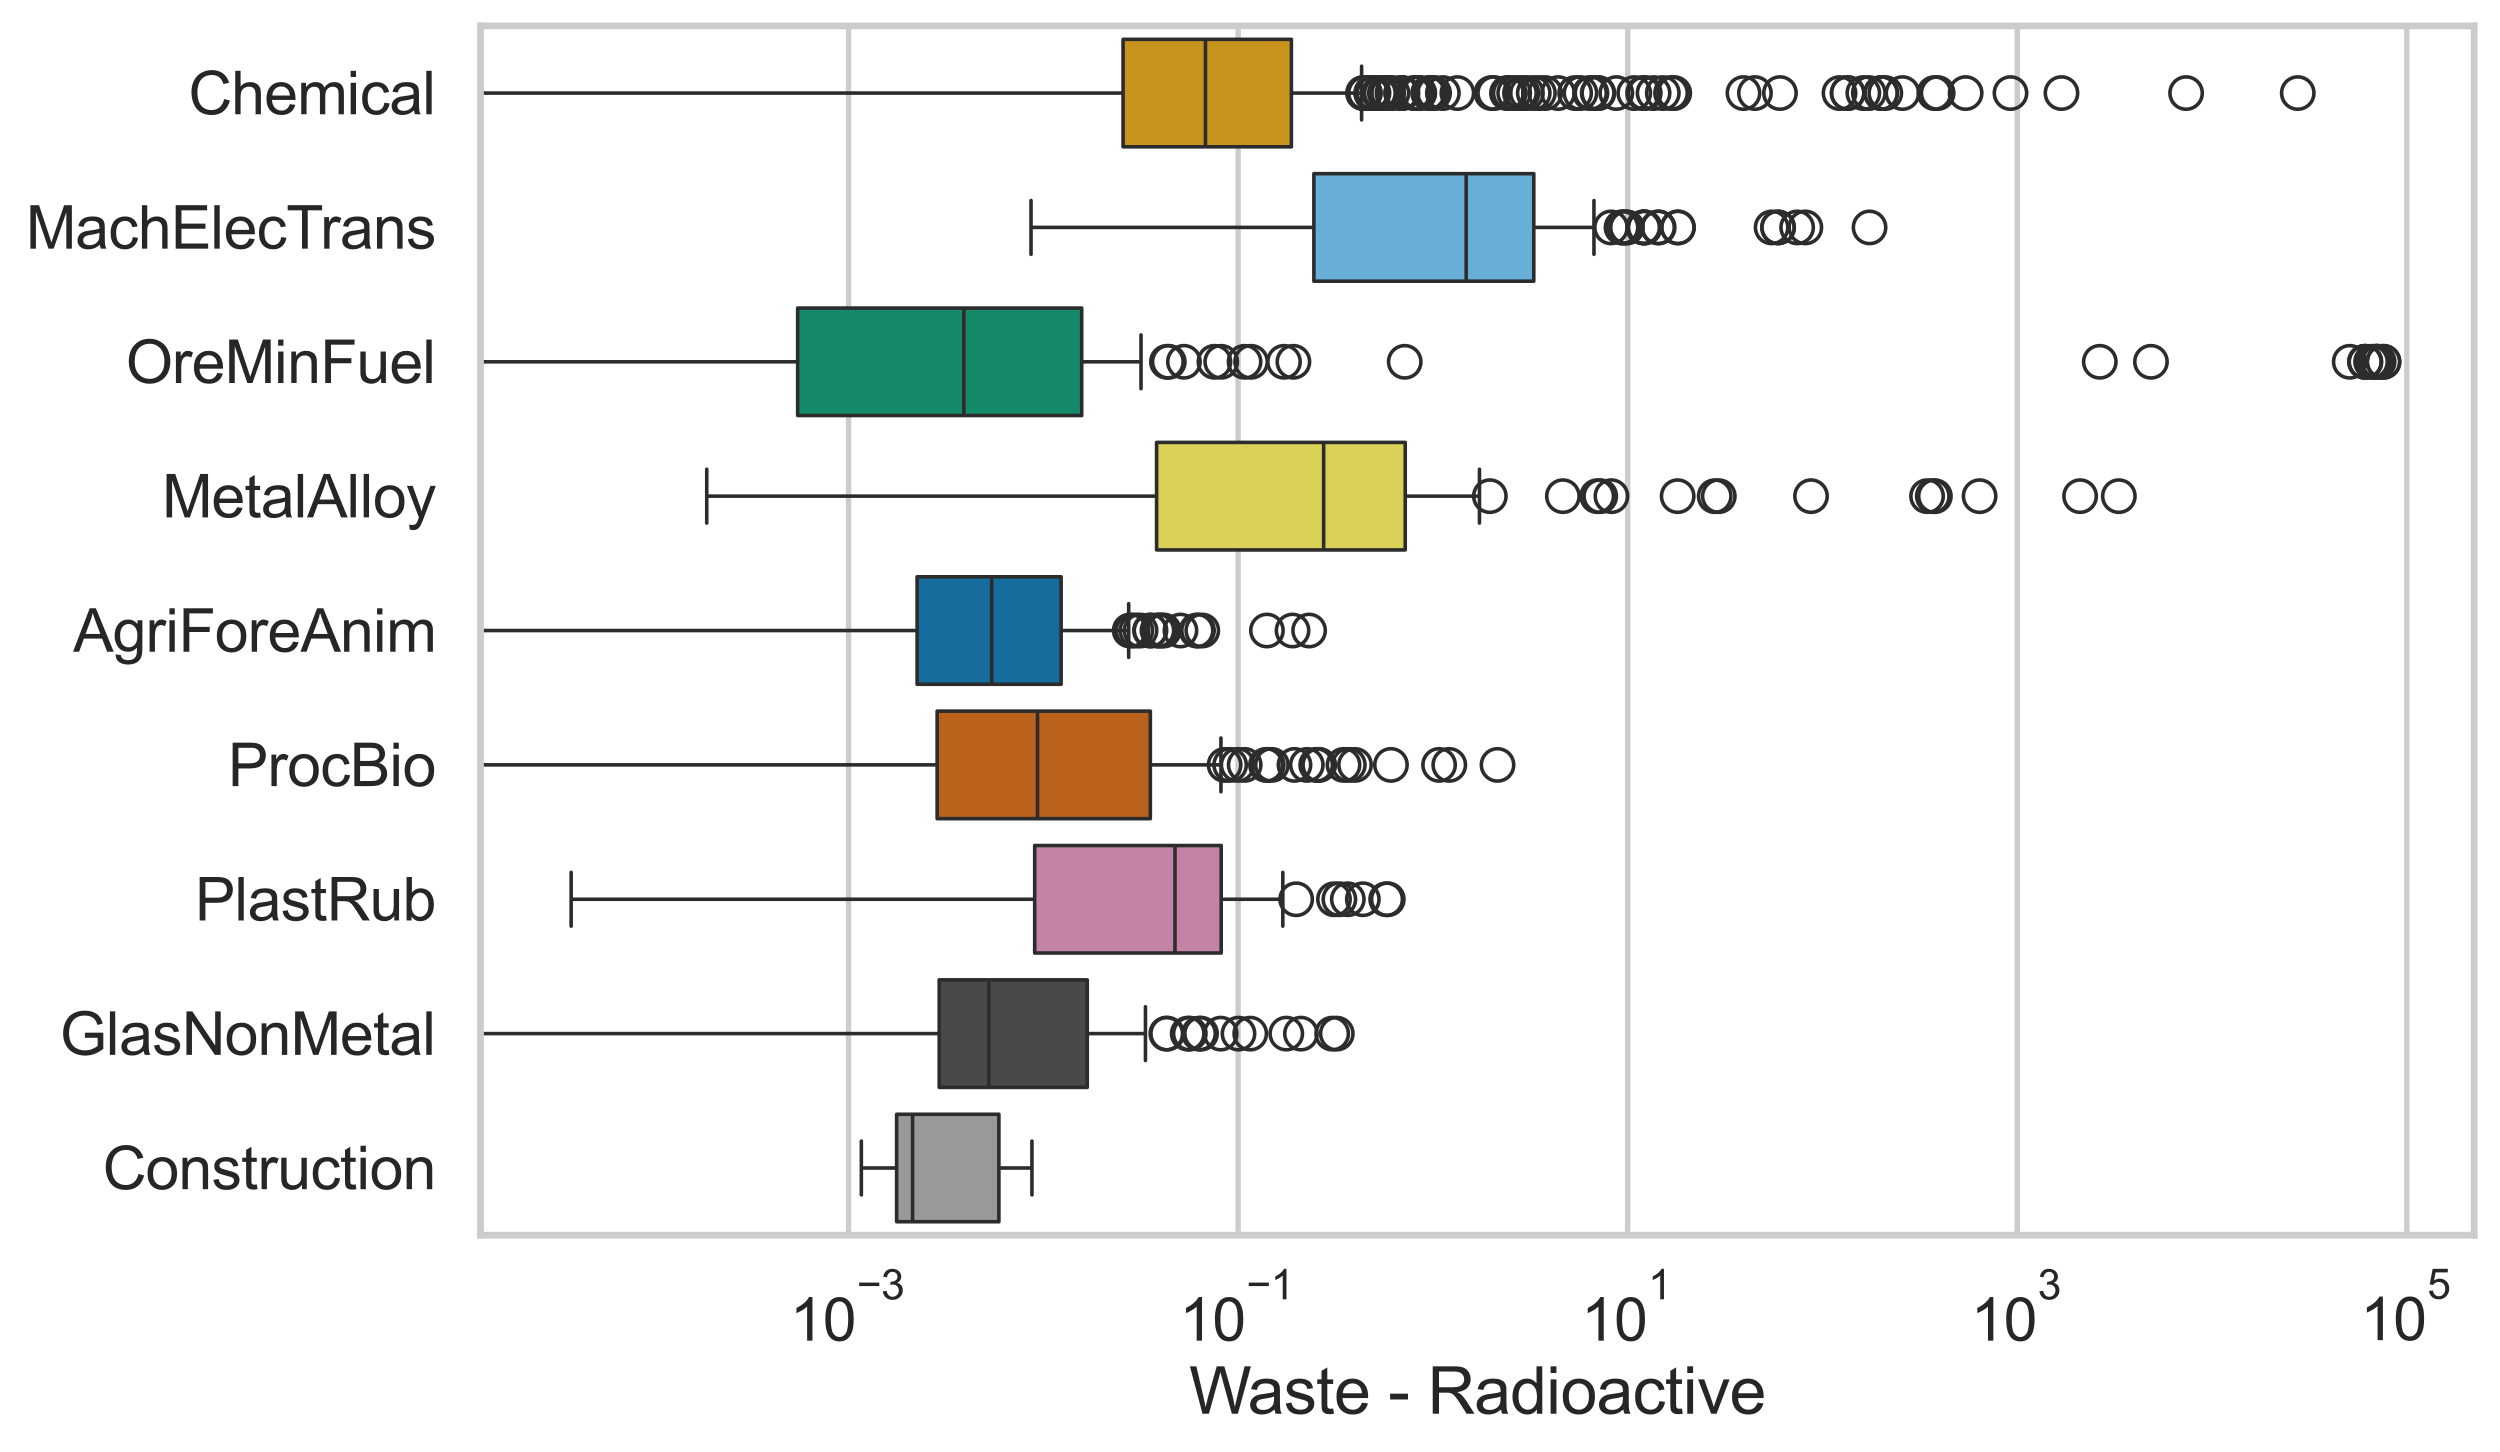 <?xml version="1.0" encoding="utf-8" standalone="no"?>
<!DOCTYPE svg PUBLIC "-//W3C//DTD SVG 1.1//EN"
  "http://www.w3.org/Graphics/SVG/1.1/DTD/svg11.dtd">
<svg xmlns:xlink="http://www.w3.org/1999/xlink" width="695.577pt" height="404.121pt" viewBox="0 0 695.577 404.121" xmlns="http://www.w3.org/2000/svg" version="1.1">
 <defs>
  <style type="text/css">*{stroke-linejoin: round; stroke-linecap: butt}</style>
 </defs>
 <g id="figure_1">
  <g id="patch_1">
   <path d="M 0 404.121 
L 695.577 404.121 
L 695.577 0 
L 0 0 
z
" style="fill: #ffffff"/>
  </g>
  <g id="axes_1">
   <g id="patch_2">
    <path d="M 133.697 343.665 
L 688.377 343.665 
L 688.377 7.2 
L 133.697 7.2 
z
" style="fill: #ffffff"/>
   </g>
   <g id="matplotlib.axis_1">
    <g id="xtick_1">
     <g id="line2d_1">
      <path d="M 236.09 343.665 
L 236.09 7.2 
" clip-path="url(#p63c422c5a8)" style="fill: none; stroke: #cccccc; stroke-width: 1.5; stroke-linecap: round"/>
     </g>
     <g id="text_1">
      <!-- $\mathdefault{10^{-3}}$ -->
      <g style="fill: #262626" transform="translate(219.755 373.18) scale(0.165 -0.165)">
       <defs>
        <path id="ArialMT-31" d="M 2384 0 
L 1822 0 
L 1822 3584 
Q 1619 3391 1289 3197 
Q 959 3003 697 2906 
L 697 3450 
Q 1169 3672 1522 3987 
Q 1875 4303 2022 4600 
L 2384 4600 
L 2384 0 
z
" transform="scale(0.016)"/>
        <path id="ArialMT-30" d="M 266 2259 
Q 266 3072 433 3567 
Q 600 4063 929 4331 
Q 1259 4600 1759 4600 
Q 2128 4600 2406 4451 
Q 2684 4303 2865 4023 
Q 3047 3744 3150 3342 
Q 3253 2941 3253 2259 
Q 3253 1453 3087 958 
Q 2922 463 2592 192 
Q 2263 -78 1759 -78 
Q 1097 -78 719 397 
Q 266 969 266 2259 
z
M 844 2259 
Q 844 1131 1108 757 
Q 1372 384 1759 384 
Q 2147 384 2411 759 
Q 2675 1134 2675 2259 
Q 2675 3391 2411 3762 
Q 2147 4134 1753 4134 
Q 1366 4134 1134 3806 
Q 844 3388 844 2259 
z
" transform="scale(0.016)"/>
        <path id="ArialMT-2212" d="M 3381 1997 
L 356 1997 
L 356 2522 
L 3381 2522 
L 3381 1997 
z
" transform="scale(0.016)"/>
        <path id="ArialMT-33" d="M 269 1209 
L 831 1284 
Q 928 806 1161 595 
Q 1394 384 1728 384 
Q 2125 384 2398 659 
Q 2672 934 2672 1341 
Q 2672 1728 2419 1979 
Q 2166 2231 1775 2231 
Q 1616 2231 1378 2169 
L 1441 2663 
Q 1497 2656 1531 2656 
Q 1891 2656 2178 2843 
Q 2466 3031 2466 3422 
Q 2466 3731 2256 3934 
Q 2047 4138 1716 4138 
Q 1388 4138 1169 3931 
Q 950 3725 888 3313 
L 325 3413 
Q 428 3978 793 4289 
Q 1159 4600 1703 4600 
Q 2078 4600 2393 4439 
Q 2709 4278 2876 4000 
Q 3044 3722 3044 3409 
Q 3044 3113 2884 2869 
Q 2725 2625 2413 2481 
Q 2819 2388 3044 2092 
Q 3269 1797 3269 1353 
Q 3269 753 2831 336 
Q 2394 -81 1725 -81 
Q 1122 -81 723 278 
Q 325 638 269 1209 
z
" transform="scale(0.016)"/>
       </defs>
       <use xlink:href="#ArialMT-31" transform="translate(0 0.994)"/>
       <use xlink:href="#ArialMT-30" transform="translate(55.615 0.994)"/>
       <use xlink:href="#ArialMT-2212" transform="translate(112.973 70.688) scale(0.7)"/>
       <use xlink:href="#ArialMT-33" transform="translate(153.852 70.688) scale(0.7)"/>
      </g>
     </g>
    </g>
    <g id="xtick_2">
     <g id="line2d_2">
      <path d="M 344.481 343.665 
L 344.481 7.2 
" clip-path="url(#p63c422c5a8)" style="fill: none; stroke: #cccccc; stroke-width: 1.5; stroke-linecap: round"/>
     </g>
     <g id="text_2">
      <!-- $\mathdefault{10^{-1}}$ -->
      <g style="fill: #262626" transform="translate(328.146 373.18) scale(0.165 -0.165)">
       <use xlink:href="#ArialMT-31" transform="translate(0 0.994)"/>
       <use xlink:href="#ArialMT-30" transform="translate(55.615 0.994)"/>
       <use xlink:href="#ArialMT-2212" transform="translate(112.973 70.688) scale(0.7)"/>
       <use xlink:href="#ArialMT-31" transform="translate(153.852 70.688) scale(0.7)"/>
      </g>
     </g>
    </g>
    <g id="xtick_3">
     <g id="line2d_3">
      <path d="M 452.872 343.665 
L 452.872 7.2 
" clip-path="url(#p63c422c5a8)" style="fill: none; stroke: #cccccc; stroke-width: 1.5; stroke-linecap: round"/>
     </g>
     <g id="text_3">
      <!-- $\mathdefault{10^{1}}$ -->
      <g style="fill: #262626" transform="translate(439.919 373.18) scale(0.165 -0.165)">
       <use xlink:href="#ArialMT-31" transform="translate(0 0.994)"/>
       <use xlink:href="#ArialMT-30" transform="translate(55.615 0.994)"/>
       <use xlink:href="#ArialMT-31" transform="translate(112.973 70.688) scale(0.7)"/>
      </g>
     </g>
    </g>
    <g id="xtick_4">
     <g id="line2d_4">
      <path d="M 561.263 343.665 
L 561.263 7.2 
" clip-path="url(#p63c422c5a8)" style="fill: none; stroke: #cccccc; stroke-width: 1.5; stroke-linecap: round"/>
     </g>
     <g id="text_4">
      <!-- $\mathdefault{10^{3}}$ -->
      <g style="fill: #262626" transform="translate(548.31 373.18) scale(0.165 -0.165)">
       <use xlink:href="#ArialMT-31" transform="translate(0 0.994)"/>
       <use xlink:href="#ArialMT-30" transform="translate(55.615 0.994)"/>
       <use xlink:href="#ArialMT-33" transform="translate(112.973 70.688) scale(0.7)"/>
      </g>
     </g>
    </g>
    <g id="xtick_5">
     <g id="line2d_5">
      <path d="M 669.653 343.665 
L 669.653 7.2 
" clip-path="url(#p63c422c5a8)" style="fill: none; stroke: #cccccc; stroke-width: 1.5; stroke-linecap: round"/>
     </g>
     <g id="text_5">
      <!-- $\mathdefault{10^{5}}$ -->
      <g style="fill: #262626" transform="translate(656.701 373.015) scale(0.165 -0.165)">
       <defs>
        <path id="ArialMT-35" d="M 266 1200 
L 856 1250 
Q 922 819 1161 601 
Q 1400 384 1738 384 
Q 2144 384 2425 690 
Q 2706 997 2706 1503 
Q 2706 1984 2436 2262 
Q 2166 2541 1728 2541 
Q 1456 2541 1237 2417 
Q 1019 2294 894 2097 
L 366 2166 
L 809 4519 
L 3088 4519 
L 3088 3981 
L 1259 3981 
L 1013 2750 
Q 1425 3038 1878 3038 
Q 2478 3038 2890 2622 
Q 3303 2206 3303 1553 
Q 3303 931 2941 478 
Q 2500 -78 1738 -78 
Q 1113 -78 717 272 
Q 322 622 266 1200 
z
" transform="scale(0.016)"/>
       </defs>
       <use xlink:href="#ArialMT-31" transform="translate(0 0.88)"/>
       <use xlink:href="#ArialMT-30" transform="translate(55.615 0.88)"/>
       <use xlink:href="#ArialMT-35" transform="translate(112.973 70.573) scale(0.7)"/>
      </g>
     </g>
    </g>
    <g id="text_6">
     <!-- Waste - Radioactive -->
     <g style="fill: #262626" transform="translate(330.848 393.344) scale(0.18 -0.18)">
      <defs>
       <path id="ArialMT-57" d="M 1294 0 
L 78 4581 
L 700 4581 
L 1397 1578 
Q 1509 1106 1591 641 
Q 1766 1375 1797 1488 
L 2669 4581 
L 3400 4581 
L 4056 2263 
Q 4303 1400 4413 641 
Q 4500 1075 4641 1638 
L 5359 4581 
L 5969 4581 
L 4713 0 
L 4128 0 
L 3163 3491 
Q 3041 3928 3019 4028 
Q 2947 3713 2884 3491 
L 1913 0 
L 1294 0 
z
" transform="scale(0.016)"/>
       <path id="ArialMT-61" d="M 2588 409 
Q 2275 144 1986 34 
Q 1697 -75 1366 -75 
Q 819 -75 525 192 
Q 231 459 231 875 
Q 231 1119 342 1320 
Q 453 1522 633 1644 
Q 813 1766 1038 1828 
Q 1203 1872 1538 1913 
Q 2219 1994 2541 2106 
Q 2544 2222 2544 2253 
Q 2544 2597 2384 2738 
Q 2169 2928 1744 2928 
Q 1347 2928 1158 2789 
Q 969 2650 878 2297 
L 328 2372 
Q 403 2725 575 2942 
Q 747 3159 1072 3276 
Q 1397 3394 1825 3394 
Q 2250 3394 2515 3294 
Q 2781 3194 2906 3042 
Q 3031 2891 3081 2659 
Q 3109 2516 3109 2141 
L 3109 1391 
Q 3109 606 3145 398 
Q 3181 191 3288 0 
L 2700 0 
Q 2613 175 2588 409 
z
M 2541 1666 
Q 2234 1541 1622 1453 
Q 1275 1403 1131 1340 
Q 988 1278 909 1158 
Q 831 1038 831 891 
Q 831 666 1001 516 
Q 1172 366 1500 366 
Q 1825 366 2078 508 
Q 2331 650 2450 897 
Q 2541 1088 2541 1459 
L 2541 1666 
z
" transform="scale(0.016)"/>
       <path id="ArialMT-73" d="M 197 991 
L 753 1078 
Q 800 744 1014 566 
Q 1228 388 1613 388 
Q 2000 388 2187 545 
Q 2375 703 2375 916 
Q 2375 1106 2209 1216 
Q 2094 1291 1634 1406 
Q 1016 1563 777 1677 
Q 538 1791 414 1992 
Q 291 2194 291 2438 
Q 291 2659 392 2848 
Q 494 3038 669 3163 
Q 800 3259 1026 3326 
Q 1253 3394 1513 3394 
Q 1903 3394 2198 3281 
Q 2494 3169 2634 2976 
Q 2775 2784 2828 2463 
L 2278 2388 
Q 2241 2644 2061 2787 
Q 1881 2931 1553 2931 
Q 1166 2931 1000 2803 
Q 834 2675 834 2503 
Q 834 2394 903 2306 
Q 972 2216 1119 2156 
Q 1203 2125 1616 2013 
Q 2213 1853 2448 1751 
Q 2684 1650 2818 1456 
Q 2953 1263 2953 975 
Q 2953 694 2789 445 
Q 2625 197 2315 61 
Q 2006 -75 1616 -75 
Q 969 -75 630 194 
Q 291 463 197 991 
z
" transform="scale(0.016)"/>
       <path id="ArialMT-74" d="M 1650 503 
L 1731 6 
Q 1494 -44 1306 -44 
Q 1000 -44 831 53 
Q 663 150 594 308 
Q 525 466 525 972 
L 525 2881 
L 113 2881 
L 113 3319 
L 525 3319 
L 525 4141 
L 1084 4478 
L 1084 3319 
L 1650 3319 
L 1650 2881 
L 1084 2881 
L 1084 941 
Q 1084 700 1114 631 
Q 1144 563 1211 522 
Q 1278 481 1403 481 
Q 1497 481 1650 503 
z
" transform="scale(0.016)"/>
       <path id="ArialMT-65" d="M 2694 1069 
L 3275 997 
Q 3138 488 2766 206 
Q 2394 -75 1816 -75 
Q 1088 -75 661 373 
Q 234 822 234 1631 
Q 234 2469 665 2931 
Q 1097 3394 1784 3394 
Q 2450 3394 2872 2941 
Q 3294 2488 3294 1666 
Q 3294 1616 3291 1516 
L 816 1516 
Q 847 969 1125 678 
Q 1403 388 1819 388 
Q 2128 388 2347 550 
Q 2566 713 2694 1069 
z
M 847 1978 
L 2700 1978 
Q 2663 2397 2488 2606 
Q 2219 2931 1791 2931 
Q 1403 2931 1139 2672 
Q 875 2413 847 1978 
z
" transform="scale(0.016)"/>
       <path id="ArialMT-20" transform="scale(0.016)"/>
       <path id="ArialMT-2d" d="M 203 1375 
L 203 1941 
L 1931 1941 
L 1931 1375 
L 203 1375 
z
" transform="scale(0.016)"/>
       <path id="ArialMT-52" d="M 503 0 
L 503 4581 
L 2534 4581 
Q 3147 4581 3465 4457 
Q 3784 4334 3975 4021 
Q 4166 3709 4166 3331 
Q 4166 2844 3850 2509 
Q 3534 2175 2875 2084 
Q 3116 1969 3241 1856 
Q 3506 1613 3744 1247 
L 4541 0 
L 3778 0 
L 3172 953 
Q 2906 1366 2734 1584 
Q 2563 1803 2427 1890 
Q 2291 1978 2150 2013 
Q 2047 2034 1813 2034 
L 1109 2034 
L 1109 0 
L 503 0 
z
M 1109 2559 
L 2413 2559 
Q 2828 2559 3062 2645 
Q 3297 2731 3419 2920 
Q 3541 3109 3541 3331 
Q 3541 3656 3305 3865 
Q 3069 4075 2559 4075 
L 1109 4075 
L 1109 2559 
z
" transform="scale(0.016)"/>
       <path id="ArialMT-64" d="M 2575 0 
L 2575 419 
Q 2259 -75 1647 -75 
Q 1250 -75 917 144 
Q 584 363 401 755 
Q 219 1147 219 1656 
Q 219 2153 384 2558 
Q 550 2963 881 3178 
Q 1213 3394 1622 3394 
Q 1922 3394 2156 3267 
Q 2391 3141 2538 2938 
L 2538 4581 
L 3097 4581 
L 3097 0 
L 2575 0 
z
M 797 1656 
Q 797 1019 1065 703 
Q 1334 388 1700 388 
Q 2069 388 2326 689 
Q 2584 991 2584 1609 
Q 2584 2291 2321 2609 
Q 2059 2928 1675 2928 
Q 1300 2928 1048 2622 
Q 797 2316 797 1656 
z
" transform="scale(0.016)"/>
       <path id="ArialMT-69" d="M 425 3934 
L 425 4581 
L 988 4581 
L 988 3934 
L 425 3934 
z
M 425 0 
L 425 3319 
L 988 3319 
L 988 0 
L 425 0 
z
" transform="scale(0.016)"/>
       <path id="ArialMT-6f" d="M 213 1659 
Q 213 2581 725 3025 
Q 1153 3394 1769 3394 
Q 2453 3394 2887 2945 
Q 3322 2497 3322 1706 
Q 3322 1066 3130 698 
Q 2938 331 2570 128 
Q 2203 -75 1769 -75 
Q 1072 -75 642 372 
Q 213 819 213 1659 
z
M 791 1659 
Q 791 1022 1069 705 
Q 1347 388 1769 388 
Q 2188 388 2466 706 
Q 2744 1025 2744 1678 
Q 2744 2294 2464 2611 
Q 2184 2928 1769 2928 
Q 1347 2928 1069 2612 
Q 791 2297 791 1659 
z
" transform="scale(0.016)"/>
       <path id="ArialMT-63" d="M 2588 1216 
L 3141 1144 
Q 3050 572 2676 248 
Q 2303 -75 1759 -75 
Q 1078 -75 664 370 
Q 250 816 250 1647 
Q 250 2184 428 2587 
Q 606 2991 970 3192 
Q 1334 3394 1763 3394 
Q 2303 3394 2647 3120 
Q 2991 2847 3088 2344 
L 2541 2259 
Q 2463 2594 2264 2762 
Q 2066 2931 1784 2931 
Q 1359 2931 1093 2626 
Q 828 2322 828 1663 
Q 828 994 1084 691 
Q 1341 388 1753 388 
Q 2084 388 2306 591 
Q 2528 794 2588 1216 
z
" transform="scale(0.016)"/>
       <path id="ArialMT-76" d="M 1344 0 
L 81 3319 
L 675 3319 
L 1388 1331 
Q 1503 1009 1600 663 
Q 1675 925 1809 1294 
L 2547 3319 
L 3125 3319 
L 1869 0 
L 1344 0 
z
" transform="scale(0.016)"/>
      </defs>
      <use xlink:href="#ArialMT-57"/>
      <use xlink:href="#ArialMT-61" transform="translate(90.635 0)"/>
      <use xlink:href="#ArialMT-73" transform="translate(146.25 0)"/>
      <use xlink:href="#ArialMT-74" transform="translate(196.25 0)"/>
      <use xlink:href="#ArialMT-65" transform="translate(224.033 0)"/>
      <use xlink:href="#ArialMT-20" transform="translate(279.648 0)"/>
      <use xlink:href="#ArialMT-2d" transform="translate(307.432 0)"/>
      <use xlink:href="#ArialMT-20" transform="translate(340.732 0)"/>
      <use xlink:href="#ArialMT-52" transform="translate(368.516 0)"/>
      <use xlink:href="#ArialMT-61" transform="translate(440.732 0)"/>
      <use xlink:href="#ArialMT-64" transform="translate(496.348 0)"/>
      <use xlink:href="#ArialMT-69" transform="translate(551.963 0)"/>
      <use xlink:href="#ArialMT-6f" transform="translate(574.18 0)"/>
      <use xlink:href="#ArialMT-61" transform="translate(629.795 0)"/>
      <use xlink:href="#ArialMT-63" transform="translate(685.41 0)"/>
      <use xlink:href="#ArialMT-74" transform="translate(735.41 0)"/>
      <use xlink:href="#ArialMT-69" transform="translate(763.193 0)"/>
      <use xlink:href="#ArialMT-76" transform="translate(785.41 0)"/>
      <use xlink:href="#ArialMT-65" transform="translate(835.41 0)"/>
     </g>
    </g>
   </g>
   <g id="matplotlib.axis_2">
    <g id="ytick_1">
     <g id="text_7">
      <!-- Chemical -->
      <g style="fill: #262626" transform="translate(52.428 31.798) scale(0.165 -0.165)">
       <defs>
        <path id="ArialMT-43" d="M 3763 1606 
L 4369 1453 
Q 4178 706 3683 314 
Q 3188 -78 2472 -78 
Q 1731 -78 1267 223 
Q 803 525 561 1097 
Q 319 1669 319 2325 
Q 319 3041 592 3573 
Q 866 4106 1370 4382 
Q 1875 4659 2481 4659 
Q 3169 4659 3637 4309 
Q 4106 3959 4291 3325 
L 3694 3184 
Q 3534 3684 3231 3912 
Q 2928 4141 2469 4141 
Q 1941 4141 1586 3887 
Q 1231 3634 1087 3207 
Q 944 2781 944 2328 
Q 944 1744 1114 1308 
Q 1284 872 1643 656 
Q 2003 441 2422 441 
Q 2931 441 3284 734 
Q 3638 1028 3763 1606 
z
" transform="scale(0.016)"/>
        <path id="ArialMT-68" d="M 422 0 
L 422 4581 
L 984 4581 
L 984 2938 
Q 1378 3394 1978 3394 
Q 2347 3394 2619 3248 
Q 2891 3103 3008 2847 
Q 3125 2591 3125 2103 
L 3125 0 
L 2563 0 
L 2563 2103 
Q 2563 2525 2380 2717 
Q 2197 2909 1863 2909 
Q 1613 2909 1392 2779 
Q 1172 2650 1078 2428 
Q 984 2206 984 1816 
L 984 0 
L 422 0 
z
" transform="scale(0.016)"/>
        <path id="ArialMT-6d" d="M 422 0 
L 422 3319 
L 925 3319 
L 925 2853 
Q 1081 3097 1340 3245 
Q 1600 3394 1931 3394 
Q 2300 3394 2536 3241 
Q 2772 3088 2869 2813 
Q 3263 3394 3894 3394 
Q 4388 3394 4653 3120 
Q 4919 2847 4919 2278 
L 4919 0 
L 4359 0 
L 4359 2091 
Q 4359 2428 4304 2576 
Q 4250 2725 4106 2815 
Q 3963 2906 3769 2906 
Q 3419 2906 3187 2673 
Q 2956 2441 2956 1928 
L 2956 0 
L 2394 0 
L 2394 2156 
Q 2394 2531 2256 2718 
Q 2119 2906 1806 2906 
Q 1569 2906 1367 2781 
Q 1166 2656 1075 2415 
Q 984 2175 984 1722 
L 984 0 
L 422 0 
z
" transform="scale(0.016)"/>
        <path id="ArialMT-6c" d="M 409 0 
L 409 4581 
L 972 4581 
L 972 0 
L 409 0 
z
" transform="scale(0.016)"/>
       </defs>
       <use xlink:href="#ArialMT-43"/>
       <use xlink:href="#ArialMT-68" transform="translate(72.217 0)"/>
       <use xlink:href="#ArialMT-65" transform="translate(127.832 0)"/>
       <use xlink:href="#ArialMT-6d" transform="translate(183.447 0)"/>
       <use xlink:href="#ArialMT-69" transform="translate(266.748 0)"/>
       <use xlink:href="#ArialMT-63" transform="translate(288.965 0)"/>
       <use xlink:href="#ArialMT-61" transform="translate(338.965 0)"/>
       <use xlink:href="#ArialMT-6c" transform="translate(394.58 0)"/>
      </g>
     </g>
    </g>
    <g id="ytick_2">
     <g id="text_8">
      <!-- MachElecTrans -->
      <g style="fill: #262626" transform="translate(7.2 69.183) scale(0.165 -0.165)">
       <defs>
        <path id="ArialMT-4d" d="M 475 0 
L 475 4581 
L 1388 4581 
L 2472 1338 
Q 2622 884 2691 659 
Q 2769 909 2934 1394 
L 4031 4581 
L 4847 4581 
L 4847 0 
L 4263 0 
L 4263 3834 
L 2931 0 
L 2384 0 
L 1059 3900 
L 1059 0 
L 475 0 
z
" transform="scale(0.016)"/>
        <path id="ArialMT-45" d="M 506 0 
L 506 4581 
L 3819 4581 
L 3819 4041 
L 1113 4041 
L 1113 2638 
L 3647 2638 
L 3647 2100 
L 1113 2100 
L 1113 541 
L 3925 541 
L 3925 0 
L 506 0 
z
" transform="scale(0.016)"/>
        <path id="ArialMT-54" d="M 1659 0 
L 1659 4041 
L 150 4041 
L 150 4581 
L 3781 4581 
L 3781 4041 
L 2266 4041 
L 2266 0 
L 1659 0 
z
" transform="scale(0.016)"/>
        <path id="ArialMT-72" d="M 416 0 
L 416 3319 
L 922 3319 
L 922 2816 
Q 1116 3169 1280 3281 
Q 1444 3394 1641 3394 
Q 1925 3394 2219 3213 
L 2025 2691 
Q 1819 2813 1613 2813 
Q 1428 2813 1281 2702 
Q 1134 2591 1072 2394 
Q 978 2094 978 1738 
L 978 0 
L 416 0 
z
" transform="scale(0.016)"/>
        <path id="ArialMT-6e" d="M 422 0 
L 422 3319 
L 928 3319 
L 928 2847 
Q 1294 3394 1984 3394 
Q 2284 3394 2536 3286 
Q 2788 3178 2913 3003 
Q 3038 2828 3088 2588 
Q 3119 2431 3119 2041 
L 3119 0 
L 2556 0 
L 2556 2019 
Q 2556 2363 2490 2533 
Q 2425 2703 2258 2804 
Q 2091 2906 1866 2906 
Q 1506 2906 1245 2678 
Q 984 2450 984 1813 
L 984 0 
L 422 0 
z
" transform="scale(0.016)"/>
       </defs>
       <use xlink:href="#ArialMT-4d"/>
       <use xlink:href="#ArialMT-61" transform="translate(83.301 0)"/>
       <use xlink:href="#ArialMT-63" transform="translate(138.916 0)"/>
       <use xlink:href="#ArialMT-68" transform="translate(188.916 0)"/>
       <use xlink:href="#ArialMT-45" transform="translate(244.531 0)"/>
       <use xlink:href="#ArialMT-6c" transform="translate(311.23 0)"/>
       <use xlink:href="#ArialMT-65" transform="translate(333.447 0)"/>
       <use xlink:href="#ArialMT-63" transform="translate(389.062 0)"/>
       <use xlink:href="#ArialMT-54" transform="translate(439.062 0)"/>
       <use xlink:href="#ArialMT-72" transform="translate(496.396 0)"/>
       <use xlink:href="#ArialMT-61" transform="translate(529.697 0)"/>
       <use xlink:href="#ArialMT-6e" transform="translate(585.312 0)"/>
       <use xlink:href="#ArialMT-73" transform="translate(640.928 0)"/>
      </g>
     </g>
    </g>
    <g id="ytick_3">
     <g id="text_9">
      <!-- OreMinFuel -->
      <g style="fill: #262626" transform="translate(35.013 106.568) scale(0.165 -0.165)">
       <defs>
        <path id="ArialMT-4f" d="M 309 2231 
Q 309 3372 921 4017 
Q 1534 4663 2503 4663 
Q 3138 4663 3647 4359 
Q 4156 4056 4423 3514 
Q 4691 2972 4691 2284 
Q 4691 1588 4409 1038 
Q 4128 488 3612 205 
Q 3097 -78 2500 -78 
Q 1853 -78 1343 234 
Q 834 547 571 1087 
Q 309 1628 309 2231 
z
M 934 2222 
Q 934 1394 1379 917 
Q 1825 441 2497 441 
Q 3181 441 3623 922 
Q 4066 1403 4066 2288 
Q 4066 2847 3877 3264 
Q 3688 3681 3323 3911 
Q 2959 4141 2506 4141 
Q 1863 4141 1398 3698 
Q 934 3256 934 2222 
z
" transform="scale(0.016)"/>
        <path id="ArialMT-46" d="M 525 0 
L 525 4581 
L 3616 4581 
L 3616 4041 
L 1131 4041 
L 1131 2622 
L 3281 2622 
L 3281 2081 
L 1131 2081 
L 1131 0 
L 525 0 
z
" transform="scale(0.016)"/>
        <path id="ArialMT-75" d="M 2597 0 
L 2597 488 
Q 2209 -75 1544 -75 
Q 1250 -75 995 37 
Q 741 150 617 320 
Q 494 491 444 738 
Q 409 903 409 1263 
L 409 3319 
L 972 3319 
L 972 1478 
Q 972 1038 1006 884 
Q 1059 663 1231 536 
Q 1403 409 1656 409 
Q 1909 409 2131 539 
Q 2353 669 2445 892 
Q 2538 1116 2538 1541 
L 2538 3319 
L 3100 3319 
L 3100 0 
L 2597 0 
z
" transform="scale(0.016)"/>
       </defs>
       <use xlink:href="#ArialMT-4f"/>
       <use xlink:href="#ArialMT-72" transform="translate(77.783 0)"/>
       <use xlink:href="#ArialMT-65" transform="translate(111.084 0)"/>
       <use xlink:href="#ArialMT-4d" transform="translate(166.699 0)"/>
       <use xlink:href="#ArialMT-69" transform="translate(250 0)"/>
       <use xlink:href="#ArialMT-6e" transform="translate(272.217 0)"/>
       <use xlink:href="#ArialMT-46" transform="translate(327.832 0)"/>
       <use xlink:href="#ArialMT-75" transform="translate(388.916 0)"/>
       <use xlink:href="#ArialMT-65" transform="translate(444.531 0)"/>
       <use xlink:href="#ArialMT-6c" transform="translate(500.146 0)"/>
      </g>
     </g>
    </g>
    <g id="ytick_4">
     <g id="text_10">
      <!-- MetalAlloy -->
      <g style="fill: #262626" transform="translate(45.088 143.953) scale(0.165 -0.165)">
       <defs>
        <path id="ArialMT-41" d="M -9 0 
L 1750 4581 
L 2403 4581 
L 4278 0 
L 3588 0 
L 3053 1388 
L 1138 1388 
L 634 0 
L -9 0 
z
M 1313 1881 
L 2866 1881 
L 2388 3150 
Q 2169 3728 2063 4100 
Q 1975 3659 1816 3225 
L 1313 1881 
z
" transform="scale(0.016)"/>
        <path id="ArialMT-79" d="M 397 -1278 
L 334 -750 
Q 519 -800 656 -800 
Q 844 -800 956 -737 
Q 1069 -675 1141 -563 
Q 1194 -478 1313 -144 
Q 1328 -97 1363 -6 
L 103 3319 
L 709 3319 
L 1400 1397 
Q 1534 1031 1641 628 
Q 1738 1016 1872 1384 
L 2581 3319 
L 3144 3319 
L 1881 -56 
Q 1678 -603 1566 -809 
Q 1416 -1088 1222 -1217 
Q 1028 -1347 759 -1347 
Q 597 -1347 397 -1278 
z
" transform="scale(0.016)"/>
       </defs>
       <use xlink:href="#ArialMT-4d"/>
       <use xlink:href="#ArialMT-65" transform="translate(83.301 0)"/>
       <use xlink:href="#ArialMT-74" transform="translate(138.916 0)"/>
       <use xlink:href="#ArialMT-61" transform="translate(166.699 0)"/>
       <use xlink:href="#ArialMT-6c" transform="translate(222.314 0)"/>
       <use xlink:href="#ArialMT-41" transform="translate(244.531 0)"/>
       <use xlink:href="#ArialMT-6c" transform="translate(311.23 0)"/>
       <use xlink:href="#ArialMT-6c" transform="translate(333.447 0)"/>
       <use xlink:href="#ArialMT-6f" transform="translate(355.664 0)"/>
       <use xlink:href="#ArialMT-79" transform="translate(411.279 0)"/>
      </g>
     </g>
    </g>
    <g id="ytick_5">
     <g id="text_11">
      <!-- AgriForeAnim -->
      <g style="fill: #262626" transform="translate(20.341 181.337) scale(0.165 -0.165)">
       <defs>
        <path id="ArialMT-67" d="M 319 -275 
L 866 -356 
Q 900 -609 1056 -725 
Q 1266 -881 1628 -881 
Q 2019 -881 2231 -725 
Q 2444 -569 2519 -288 
Q 2563 -116 2559 434 
Q 2191 0 1641 0 
Q 956 0 581 494 
Q 206 988 206 1678 
Q 206 2153 378 2554 
Q 550 2956 876 3175 
Q 1203 3394 1644 3394 
Q 2231 3394 2613 2919 
L 2613 3319 
L 3131 3319 
L 3131 450 
Q 3131 -325 2973 -648 
Q 2816 -972 2473 -1159 
Q 2131 -1347 1631 -1347 
Q 1038 -1347 672 -1080 
Q 306 -813 319 -275 
z
M 784 1719 
Q 784 1066 1043 766 
Q 1303 466 1694 466 
Q 2081 466 2343 764 
Q 2606 1063 2606 1700 
Q 2606 2309 2336 2618 
Q 2066 2928 1684 2928 
Q 1309 2928 1046 2623 
Q 784 2319 784 1719 
z
" transform="scale(0.016)"/>
       </defs>
       <use xlink:href="#ArialMT-41"/>
       <use xlink:href="#ArialMT-67" transform="translate(66.699 0)"/>
       <use xlink:href="#ArialMT-72" transform="translate(122.314 0)"/>
       <use xlink:href="#ArialMT-69" transform="translate(155.615 0)"/>
       <use xlink:href="#ArialMT-46" transform="translate(177.832 0)"/>
       <use xlink:href="#ArialMT-6f" transform="translate(238.916 0)"/>
       <use xlink:href="#ArialMT-72" transform="translate(294.531 0)"/>
       <use xlink:href="#ArialMT-65" transform="translate(327.832 0)"/>
       <use xlink:href="#ArialMT-41" transform="translate(383.447 0)"/>
       <use xlink:href="#ArialMT-6e" transform="translate(450.146 0)"/>
       <use xlink:href="#ArialMT-69" transform="translate(505.762 0)"/>
       <use xlink:href="#ArialMT-6d" transform="translate(527.979 0)"/>
      </g>
     </g>
    </g>
    <g id="ytick_6">
     <g id="text_12">
      <!-- ProcBio -->
      <g style="fill: #262626" transform="translate(63.424 218.722) scale(0.165 -0.165)">
       <defs>
        <path id="ArialMT-50" d="M 494 0 
L 494 4581 
L 2222 4581 
Q 2678 4581 2919 4538 
Q 3256 4481 3484 4323 
Q 3713 4166 3852 3881 
Q 3991 3597 3991 3256 
Q 3991 2672 3619 2267 
Q 3247 1863 2275 1863 
L 1100 1863 
L 1100 0 
L 494 0 
z
M 1100 2403 
L 2284 2403 
Q 2872 2403 3119 2622 
Q 3366 2841 3366 3238 
Q 3366 3525 3220 3729 
Q 3075 3934 2838 4000 
Q 2684 4041 2272 4041 
L 1100 4041 
L 1100 2403 
z
" transform="scale(0.016)"/>
        <path id="ArialMT-42" d="M 469 0 
L 469 4581 
L 2188 4581 
Q 2713 4581 3030 4442 
Q 3347 4303 3526 4014 
Q 3706 3725 3706 3409 
Q 3706 3116 3547 2856 
Q 3388 2597 3066 2438 
Q 3481 2316 3704 2022 
Q 3928 1728 3928 1328 
Q 3928 1006 3792 729 
Q 3656 453 3456 303 
Q 3256 153 2954 76 
Q 2653 0 2216 0 
L 469 0 
z
M 1075 2656 
L 2066 2656 
Q 2469 2656 2644 2709 
Q 2875 2778 2992 2937 
Q 3109 3097 3109 3338 
Q 3109 3566 3000 3739 
Q 2891 3913 2687 3977 
Q 2484 4041 1991 4041 
L 1075 4041 
L 1075 2656 
z
M 1075 541 
L 2216 541 
Q 2509 541 2628 563 
Q 2838 600 2978 687 
Q 3119 775 3209 942 
Q 3300 1109 3300 1328 
Q 3300 1584 3169 1773 
Q 3038 1963 2805 2039 
Q 2572 2116 2134 2116 
L 1075 2116 
L 1075 541 
z
" transform="scale(0.016)"/>
       </defs>
       <use xlink:href="#ArialMT-50"/>
       <use xlink:href="#ArialMT-72" transform="translate(66.699 0)"/>
       <use xlink:href="#ArialMT-6f" transform="translate(100 0)"/>
       <use xlink:href="#ArialMT-63" transform="translate(155.615 0)"/>
       <use xlink:href="#ArialMT-42" transform="translate(205.615 0)"/>
       <use xlink:href="#ArialMT-69" transform="translate(272.314 0)"/>
       <use xlink:href="#ArialMT-6f" transform="translate(294.531 0)"/>
      </g>
     </g>
    </g>
    <g id="ytick_7">
     <g id="text_13">
      <!-- PlastRub -->
      <g style="fill: #262626" transform="translate(54.248 256.107) scale(0.165 -0.165)">
       <defs>
        <path id="ArialMT-62" d="M 941 0 
L 419 0 
L 419 4581 
L 981 4581 
L 981 2947 
Q 1338 3394 1891 3394 
Q 2197 3394 2470 3270 
Q 2744 3147 2920 2923 
Q 3097 2700 3197 2384 
Q 3297 2069 3297 1709 
Q 3297 856 2875 390 
Q 2453 -75 1863 -75 
Q 1275 -75 941 416 
L 941 0 
z
M 934 1684 
Q 934 1088 1097 822 
Q 1363 388 1816 388 
Q 2184 388 2453 708 
Q 2722 1028 2722 1663 
Q 2722 2313 2464 2622 
Q 2206 2931 1841 2931 
Q 1472 2931 1203 2611 
Q 934 2291 934 1684 
z
" transform="scale(0.016)"/>
       </defs>
       <use xlink:href="#ArialMT-50"/>
       <use xlink:href="#ArialMT-6c" transform="translate(66.699 0)"/>
       <use xlink:href="#ArialMT-61" transform="translate(88.916 0)"/>
       <use xlink:href="#ArialMT-73" transform="translate(144.531 0)"/>
       <use xlink:href="#ArialMT-74" transform="translate(194.531 0)"/>
       <use xlink:href="#ArialMT-52" transform="translate(222.314 0)"/>
       <use xlink:href="#ArialMT-75" transform="translate(294.531 0)"/>
       <use xlink:href="#ArialMT-62" transform="translate(350.146 0)"/>
      </g>
     </g>
    </g>
    <g id="ytick_8">
     <g id="text_14">
      <!-- GlasNonMetal -->
      <g style="fill: #262626" transform="translate(16.659 293.492) scale(0.165 -0.165)">
       <defs>
        <path id="ArialMT-47" d="M 2638 1797 
L 2638 2334 
L 4578 2338 
L 4578 638 
Q 4131 281 3656 101 
Q 3181 -78 2681 -78 
Q 2006 -78 1454 211 
Q 903 500 622 1047 
Q 341 1594 341 2269 
Q 341 2938 620 3517 
Q 900 4097 1425 4378 
Q 1950 4659 2634 4659 
Q 3131 4659 3532 4498 
Q 3934 4338 4162 4050 
Q 4391 3763 4509 3300 
L 3963 3150 
Q 3859 3500 3706 3700 
Q 3553 3900 3268 4020 
Q 2984 4141 2638 4141 
Q 2222 4141 1919 4014 
Q 1616 3888 1430 3681 
Q 1244 3475 1141 3228 
Q 966 2803 966 2306 
Q 966 1694 1177 1281 
Q 1388 869 1791 669 
Q 2194 469 2647 469 
Q 3041 469 3416 620 
Q 3791 772 3984 944 
L 3984 1797 
L 2638 1797 
z
" transform="scale(0.016)"/>
        <path id="ArialMT-4e" d="M 488 0 
L 488 4581 
L 1109 4581 
L 3516 984 
L 3516 4581 
L 4097 4581 
L 4097 0 
L 3475 0 
L 1069 3600 
L 1069 0 
L 488 0 
z
" transform="scale(0.016)"/>
       </defs>
       <use xlink:href="#ArialMT-47"/>
       <use xlink:href="#ArialMT-6c" transform="translate(77.783 0)"/>
       <use xlink:href="#ArialMT-61" transform="translate(100 0)"/>
       <use xlink:href="#ArialMT-73" transform="translate(155.615 0)"/>
       <use xlink:href="#ArialMT-4e" transform="translate(205.615 0)"/>
       <use xlink:href="#ArialMT-6f" transform="translate(277.832 0)"/>
       <use xlink:href="#ArialMT-6e" transform="translate(333.447 0)"/>
       <use xlink:href="#ArialMT-4d" transform="translate(389.062 0)"/>
       <use xlink:href="#ArialMT-65" transform="translate(472.363 0)"/>
       <use xlink:href="#ArialMT-74" transform="translate(527.979 0)"/>
       <use xlink:href="#ArialMT-61" transform="translate(555.762 0)"/>
       <use xlink:href="#ArialMT-6c" transform="translate(611.377 0)"/>
      </g>
     </g>
    </g>
    <g id="ytick_9">
     <g id="text_15">
      <!-- Construction -->
      <g style="fill: #262626" transform="translate(28.575 330.877) scale(0.165 -0.165)">
       <use xlink:href="#ArialMT-43"/>
       <use xlink:href="#ArialMT-6f" transform="translate(72.217 0)"/>
       <use xlink:href="#ArialMT-6e" transform="translate(127.832 0)"/>
       <use xlink:href="#ArialMT-73" transform="translate(183.447 0)"/>
       <use xlink:href="#ArialMT-74" transform="translate(233.447 0)"/>
       <use xlink:href="#ArialMT-72" transform="translate(261.23 0)"/>
       <use xlink:href="#ArialMT-75" transform="translate(294.531 0)"/>
       <use xlink:href="#ArialMT-63" transform="translate(350.146 0)"/>
       <use xlink:href="#ArialMT-74" transform="translate(400.146 0)"/>
       <use xlink:href="#ArialMT-69" transform="translate(427.93 0)"/>
       <use xlink:href="#ArialMT-6f" transform="translate(450.146 0)"/>
       <use xlink:href="#ArialMT-6e" transform="translate(505.762 0)"/>
      </g>
     </g>
    </g>
   </g>
   <g id="patch_3">
    <path d="M 312.473 10.938 
L 312.473 40.846 
L 359.305 40.846 
L 359.305 10.938 
L 312.473 10.938 
z
" clip-path="url(#p63c422c5a8)" style="fill: #c9941d; stroke: #2c2c2c; stroke-linejoin: miter"/>
   </g>
   <g id="line2d_6">
    <path d="M 312.473 25.892 
L -1 25.892 
" clip-path="url(#p63c422c5a8)" style="fill: none; stroke: #2c2c2c"/>
   </g>
   <g id="line2d_7">
    <path d="M 359.305 25.892 
L 378.842 25.892 
" clip-path="url(#p63c422c5a8)" style="fill: none; stroke: #2c2c2c"/>
   </g>
   <g id="line2d_8">
    <path clip-path="url(#p63c422c5a8)" style="fill: none; stroke: #2c2c2c; stroke-linecap: round"/>
   </g>
   <g id="line2d_9">
    <path d="M 378.842 18.415 
L 378.842 33.369 
" clip-path="url(#p63c422c5a8)" style="fill: none; stroke: #2c2c2c; stroke-linecap: round"/>
   </g>
   <g id="line2d_10">
    <defs>
     <path id="m23e4d6588f" d="M 0 4.5 
C 1.193 4.5 2.338 4.026 3.182 3.182 
C 4.026 2.338 4.5 1.193 4.5 0 
C 4.5 -1.193 4.026 -2.338 3.182 -3.182 
C 2.338 -4.026 1.193 -4.5 0 -4.5 
C -1.193 -4.5 -2.338 -4.026 -3.182 -3.182 
C -4.026 -2.338 -4.5 -1.193 -4.5 0 
C -4.5 1.193 -4.026 2.338 -3.182 3.182 
C -2.338 4.026 -1.193 4.5 0 4.5 
z
" style="stroke: #2c2c2c"/>
    </defs>
    <g clip-path="url(#p63c422c5a8)">
     <use xlink:href="#m23e4d6588f" x="559.381" y="25.892" style="fill-opacity: 0; stroke: #2c2c2c"/>
     <use xlink:href="#m23e4d6588f" x="394.859" y="25.892" style="fill-opacity: 0; stroke: #2c2c2c"/>
     <use xlink:href="#m23e4d6588f" x="385.524" y="25.892" style="fill-opacity: 0; stroke: #2c2c2c"/>
     <use xlink:href="#m23e4d6588f" x="428.173" y="25.892" style="fill-opacity: 0; stroke: #2c2c2c"/>
     <use xlink:href="#m23e4d6588f" x="546.9" y="25.892" style="fill-opacity: 0; stroke: #2c2c2c"/>
     <use xlink:href="#m23e4d6588f" x="420.066" y="25.892" style="fill-opacity: 0; stroke: #2c2c2c"/>
     <use xlink:href="#m23e4d6588f" x="405.488" y="25.892" style="fill-opacity: 0; stroke: #2c2c2c"/>
     <use xlink:href="#m23e4d6588f" x="524.549" y="25.892" style="fill-opacity: 0; stroke: #2c2c2c"/>
     <use xlink:href="#m23e4d6588f" x="385.316" y="25.892" style="fill-opacity: 0; stroke: #2c2c2c"/>
     <use xlink:href="#m23e4d6588f" x="386.226" y="25.892" style="fill-opacity: 0; stroke: #2c2c2c"/>
     <use xlink:href="#m23e4d6588f" x="511.809" y="25.892" style="fill-opacity: 0; stroke: #2c2c2c"/>
     <use xlink:href="#m23e4d6588f" x="421.296" y="25.892" style="fill-opacity: 0; stroke: #2c2c2c"/>
     <use xlink:href="#m23e4d6588f" x="415.732" y="25.892" style="fill-opacity: 0; stroke: #2c2c2c"/>
     <use xlink:href="#m23e4d6588f" x="457.185" y="25.892" style="fill-opacity: 0; stroke: #2c2c2c"/>
     <use xlink:href="#m23e4d6588f" x="383.675" y="25.892" style="fill-opacity: 0; stroke: #2c2c2c"/>
     <use xlink:href="#m23e4d6588f" x="397.366" y="25.892" style="fill-opacity: 0; stroke: #2c2c2c"/>
     <use xlink:href="#m23e4d6588f" x="444.534" y="25.892" style="fill-opacity: 0; stroke: #2c2c2c"/>
     <use xlink:href="#m23e4d6588f" x="393.301" y="25.892" style="fill-opacity: 0; stroke: #2c2c2c"/>
     <use xlink:href="#m23e4d6588f" x="519.969" y="25.892" style="fill-opacity: 0; stroke: #2c2c2c"/>
     <use xlink:href="#m23e4d6588f" x="639.307" y="25.892" style="fill-opacity: 0; stroke: #2c2c2c"/>
     <use xlink:href="#m23e4d6588f" x="379.233" y="25.892" style="fill-opacity: 0; stroke: #2c2c2c"/>
     <use xlink:href="#m23e4d6588f" x="382.154" y="25.892" style="fill-opacity: 0; stroke: #2c2c2c"/>
     <use xlink:href="#m23e4d6588f" x="573.563" y="25.892" style="fill-opacity: 0; stroke: #2c2c2c"/>
     <use xlink:href="#m23e4d6588f" x="429.924" y="25.892" style="fill-opacity: 0; stroke: #2c2c2c"/>
     <use xlink:href="#m23e4d6588f" x="433.513" y="25.892" style="fill-opacity: 0; stroke: #2c2c2c"/>
     <use xlink:href="#m23e4d6588f" x="485.093" y="25.892" style="fill-opacity: 0; stroke: #2c2c2c"/>
     <use xlink:href="#m23e4d6588f" x="381.529" y="25.892" style="fill-opacity: 0; stroke: #2c2c2c"/>
     <use xlink:href="#m23e4d6588f" x="385.922" y="25.892" style="fill-opacity: 0; stroke: #2c2c2c"/>
     <use xlink:href="#m23e4d6588f" x="423.613" y="25.892" style="fill-opacity: 0; stroke: #2c2c2c"/>
     <use xlink:href="#m23e4d6588f" x="539.111" y="25.892" style="fill-opacity: 0; stroke: #2c2c2c"/>
     <use xlink:href="#m23e4d6588f" x="444.701" y="25.892" style="fill-opacity: 0; stroke: #2c2c2c"/>
     <use xlink:href="#m23e4d6588f" x="401.453" y="25.892" style="fill-opacity: 0; stroke: #2c2c2c"/>
     <use xlink:href="#m23e4d6588f" x="379.464" y="25.892" style="fill-opacity: 0; stroke: #2c2c2c"/>
     <use xlink:href="#m23e4d6588f" x="390.221" y="25.892" style="fill-opacity: 0; stroke: #2c2c2c"/>
     <use xlink:href="#m23e4d6588f" x="457.619" y="25.892" style="fill-opacity: 0; stroke: #2c2c2c"/>
     <use xlink:href="#m23e4d6588f" x="398.027" y="25.892" style="fill-opacity: 0; stroke: #2c2c2c"/>
     <use xlink:href="#m23e4d6588f" x="442.4" y="25.892" style="fill-opacity: 0; stroke: #2c2c2c"/>
     <use xlink:href="#m23e4d6588f" x="424.835" y="25.892" style="fill-opacity: 0; stroke: #2c2c2c"/>
     <use xlink:href="#m23e4d6588f" x="608.243" y="25.892" style="fill-opacity: 0; stroke: #2c2c2c"/>
     <use xlink:href="#m23e4d6588f" x="523.369" y="25.892" style="fill-opacity: 0; stroke: #2c2c2c"/>
     <use xlink:href="#m23e4d6588f" x="464.941" y="25.892" style="fill-opacity: 0; stroke: #2c2c2c"/>
     <use xlink:href="#m23e4d6588f" x="465.812" y="25.892" style="fill-opacity: 0; stroke: #2c2c2c"/>
     <use xlink:href="#m23e4d6588f" x="398.641" y="25.892" style="fill-opacity: 0; stroke: #2c2c2c"/>
     <use xlink:href="#m23e4d6588f" x="422.913" y="25.892" style="fill-opacity: 0; stroke: #2c2c2c"/>
     <use xlink:href="#m23e4d6588f" x="495.241" y="25.892" style="fill-opacity: 0; stroke: #2c2c2c"/>
     <use xlink:href="#m23e4d6588f" x="379.772" y="25.892" style="fill-opacity: 0; stroke: #2c2c2c"/>
     <use xlink:href="#m23e4d6588f" x="442.789" y="25.892" style="fill-opacity: 0; stroke: #2c2c2c"/>
     <use xlink:href="#m23e4d6588f" x="387.423" y="25.892" style="fill-opacity: 0; stroke: #2c2c2c"/>
     <use xlink:href="#m23e4d6588f" x="438.252" y="25.892" style="fill-opacity: 0; stroke: #2c2c2c"/>
     <use xlink:href="#m23e4d6588f" x="523.418" y="25.892" style="fill-opacity: 0; stroke: #2c2c2c"/>
     <use xlink:href="#m23e4d6588f" x="462.646" y="25.892" style="fill-opacity: 0; stroke: #2c2c2c"/>
     <use xlink:href="#m23e4d6588f" x="389.852" y="25.892" style="fill-opacity: 0; stroke: #2c2c2c"/>
     <use xlink:href="#m23e4d6588f" x="381.549" y="25.892" style="fill-opacity: 0; stroke: #2c2c2c"/>
     <use xlink:href="#m23e4d6588f" x="379.59" y="25.892" style="fill-opacity: 0; stroke: #2c2c2c"/>
     <use xlink:href="#m23e4d6588f" x="514.059" y="25.892" style="fill-opacity: 0; stroke: #2c2c2c"/>
     <use xlink:href="#m23e4d6588f" x="384.188" y="25.892" style="fill-opacity: 0; stroke: #2c2c2c"/>
     <use xlink:href="#m23e4d6588f" x="439.733" y="25.892" style="fill-opacity: 0; stroke: #2c2c2c"/>
     <use xlink:href="#m23e4d6588f" x="381.909" y="25.892" style="fill-opacity: 0; stroke: #2c2c2c"/>
     <use xlink:href="#m23e4d6588f" x="414.956" y="25.892" style="fill-opacity: 0; stroke: #2c2c2c"/>
     <use xlink:href="#m23e4d6588f" x="381.749" y="25.892" style="fill-opacity: 0; stroke: #2c2c2c"/>
     <use xlink:href="#m23e4d6588f" x="488.279" y="25.892" style="fill-opacity: 0; stroke: #2c2c2c"/>
     <use xlink:href="#m23e4d6588f" x="460.075" y="25.892" style="fill-opacity: 0; stroke: #2c2c2c"/>
     <use xlink:href="#m23e4d6588f" x="398.994" y="25.892" style="fill-opacity: 0; stroke: #2c2c2c"/>
     <use xlink:href="#m23e4d6588f" x="394.031" y="25.892" style="fill-opacity: 0; stroke: #2c2c2c"/>
     <use xlink:href="#m23e4d6588f" x="449.711" y="25.892" style="fill-opacity: 0; stroke: #2c2c2c"/>
     <use xlink:href="#m23e4d6588f" x="419.288" y="25.892" style="fill-opacity: 0; stroke: #2c2c2c"/>
     <use xlink:href="#m23e4d6588f" x="518.439" y="25.892" style="fill-opacity: 0; stroke: #2c2c2c"/>
     <use xlink:href="#m23e4d6588f" x="381.79" y="25.892" style="fill-opacity: 0; stroke: #2c2c2c"/>
     <use xlink:href="#m23e4d6588f" x="514.1" y="25.892" style="fill-opacity: 0; stroke: #2c2c2c"/>
     <use xlink:href="#m23e4d6588f" x="389.892" y="25.892" style="fill-opacity: 0; stroke: #2c2c2c"/>
     <use xlink:href="#m23e4d6588f" x="426.738" y="25.892" style="fill-opacity: 0; stroke: #2c2c2c"/>
     <use xlink:href="#m23e4d6588f" x="454.708" y="25.892" style="fill-opacity: 0; stroke: #2c2c2c"/>
     <use xlink:href="#m23e4d6588f" x="529.327" y="25.892" style="fill-opacity: 0; stroke: #2c2c2c"/>
     <use xlink:href="#m23e4d6588f" x="394.859" y="25.892" style="fill-opacity: 0; stroke: #2c2c2c"/>
     <use xlink:href="#m23e4d6588f" x="538.219" y="25.892" style="fill-opacity: 0; stroke: #2c2c2c"/>
    </g>
   </g>
   <g id="patch_4">
    <path d="M 365.562 48.323 
L 365.562 78.231 
L 426.747 78.231 
L 426.747 48.323 
L 365.562 48.323 
z
" clip-path="url(#p63c422c5a8)" style="fill: #68afd7; stroke: #2c2c2c; stroke-linejoin: miter"/>
   </g>
   <g id="line2d_11">
    <path d="M 365.562 63.277 
L 286.862 63.277 
" clip-path="url(#p63c422c5a8)" style="fill: none; stroke: #2c2c2c"/>
   </g>
   <g id="line2d_12">
    <path d="M 426.747 63.277 
L 443.488 63.277 
" clip-path="url(#p63c422c5a8)" style="fill: none; stroke: #2c2c2c"/>
   </g>
   <g id="line2d_13">
    <path d="M 286.862 55.8 
L 286.862 70.754 
" clip-path="url(#p63c422c5a8)" style="fill: none; stroke: #2c2c2c; stroke-linecap: round"/>
   </g>
   <g id="line2d_14">
    <path d="M 443.488 55.8 
L 443.488 70.754 
" clip-path="url(#p63c422c5a8)" style="fill: none; stroke: #2c2c2c; stroke-linecap: round"/>
   </g>
   <g id="line2d_15">
    <g clip-path="url(#p63c422c5a8)">
     <use xlink:href="#m23e4d6588f" x="461.325" y="63.277" style="fill-opacity: 0; stroke: #2c2c2c"/>
     <use xlink:href="#m23e4d6588f" x="451.597" y="63.277" style="fill-opacity: 0; stroke: #2c2c2c"/>
     <use xlink:href="#m23e4d6588f" x="457.178" y="63.277" style="fill-opacity: 0; stroke: #2c2c2c"/>
     <use xlink:href="#m23e4d6588f" x="457.606" y="63.277" style="fill-opacity: 0; stroke: #2c2c2c"/>
     <use xlink:href="#m23e4d6588f" x="494.735" y="63.277" style="fill-opacity: 0; stroke: #2c2c2c"/>
     <use xlink:href="#m23e4d6588f" x="502.307" y="63.277" style="fill-opacity: 0; stroke: #2c2c2c"/>
     <use xlink:href="#m23e4d6588f" x="457.471" y="63.277" style="fill-opacity: 0; stroke: #2c2c2c"/>
     <use xlink:href="#m23e4d6588f" x="466.872" y="63.277" style="fill-opacity: 0; stroke: #2c2c2c"/>
     <use xlink:href="#m23e4d6588f" x="466.827" y="63.277" style="fill-opacity: 0; stroke: #2c2c2c"/>
     <use xlink:href="#m23e4d6588f" x="520.166" y="63.277" style="fill-opacity: 0; stroke: #2c2c2c"/>
     <use xlink:href="#m23e4d6588f" x="457.471" y="63.277" style="fill-opacity: 0; stroke: #2c2c2c"/>
     <use xlink:href="#m23e4d6588f" x="494.685" y="63.277" style="fill-opacity: 0; stroke: #2c2c2c"/>
     <use xlink:href="#m23e4d6588f" x="452.573" y="63.277" style="fill-opacity: 0; stroke: #2c2c2c"/>
     <use xlink:href="#m23e4d6588f" x="500.018" y="63.277" style="fill-opacity: 0; stroke: #2c2c2c"/>
     <use xlink:href="#m23e4d6588f" x="452.62" y="63.277" style="fill-opacity: 0; stroke: #2c2c2c"/>
     <use xlink:href="#m23e4d6588f" x="451.165" y="63.277" style="fill-opacity: 0; stroke: #2c2c2c"/>
     <use xlink:href="#m23e4d6588f" x="461.492" y="63.277" style="fill-opacity: 0; stroke: #2c2c2c"/>
     <use xlink:href="#m23e4d6588f" x="451.557" y="63.277" style="fill-opacity: 0; stroke: #2c2c2c"/>
     <use xlink:href="#m23e4d6588f" x="448.228" y="63.277" style="fill-opacity: 0; stroke: #2c2c2c"/>
     <use xlink:href="#m23e4d6588f" x="492.919" y="63.277" style="fill-opacity: 0; stroke: #2c2c2c"/>
    </g>
   </g>
   <g id="patch_5">
    <path d="M 221.936 85.708 
L 221.936 115.616 
L 300.968 115.616 
L 300.968 85.708 
L 221.936 85.708 
z
" clip-path="url(#p63c422c5a8)" style="fill: #148a6a; stroke: #2c2c2c; stroke-linejoin: miter"/>
   </g>
   <g id="line2d_16">
    <path d="M 221.936 100.662 
L -1 100.662 
" clip-path="url(#p63c422c5a8)" style="fill: none; stroke: #2c2c2c"/>
   </g>
   <g id="line2d_17">
    <path d="M 300.968 100.662 
L 317.469 100.662 
" clip-path="url(#p63c422c5a8)" style="fill: none; stroke: #2c2c2c"/>
   </g>
   <g id="line2d_18">
    <path clip-path="url(#p63c422c5a8)" style="fill: none; stroke: #2c2c2c; stroke-linecap: round"/>
   </g>
   <g id="line2d_19">
    <path d="M 317.469 93.185 
L 317.469 108.139 
" clip-path="url(#p63c422c5a8)" style="fill: none; stroke: #2c2c2c; stroke-linecap: round"/>
   </g>
   <g id="line2d_20">
    <g clip-path="url(#p63c422c5a8)">
     <use xlink:href="#m23e4d6588f" x="659.713" y="100.662" style="fill-opacity: 0; stroke: #2c2c2c"/>
     <use xlink:href="#m23e4d6588f" x="324.686" y="100.662" style="fill-opacity: 0; stroke: #2c2c2c"/>
     <use xlink:href="#m23e4d6588f" x="346.276" y="100.662" style="fill-opacity: 0; stroke: #2c2c2c"/>
     <use xlink:href="#m23e4d6588f" x="339.781" y="100.662" style="fill-opacity: 0; stroke: #2c2c2c"/>
     <use xlink:href="#m23e4d6588f" x="658.142" y="100.662" style="fill-opacity: 0; stroke: #2c2c2c"/>
     <use xlink:href="#m23e4d6588f" x="661.273" y="100.662" style="fill-opacity: 0; stroke: #2c2c2c"/>
     <use xlink:href="#m23e4d6588f" x="658.045" y="100.662" style="fill-opacity: 0; stroke: #2c2c2c"/>
     <use xlink:href="#m23e4d6588f" x="661.273" y="100.662" style="fill-opacity: 0; stroke: #2c2c2c"/>
     <use xlink:href="#m23e4d6588f" x="661.189" y="100.662" style="fill-opacity: 0; stroke: #2c2c2c"/>
     <use xlink:href="#m23e4d6588f" x="653.769" y="100.662" style="fill-opacity: 0; stroke: #2c2c2c"/>
     <use xlink:href="#m23e4d6588f" x="325.191" y="100.662" style="fill-opacity: 0; stroke: #2c2c2c"/>
     <use xlink:href="#m23e4d6588f" x="598.462" y="100.662" style="fill-opacity: 0; stroke: #2c2c2c"/>
     <use xlink:href="#m23e4d6588f" x="658.025" y="100.662" style="fill-opacity: 0; stroke: #2c2c2c"/>
     <use xlink:href="#m23e4d6588f" x="390.838" y="100.662" style="fill-opacity: 0; stroke: #2c2c2c"/>
     <use xlink:href="#m23e4d6588f" x="337.898" y="100.662" style="fill-opacity: 0; stroke: #2c2c2c"/>
     <use xlink:href="#m23e4d6588f" x="348.096" y="100.662" style="fill-opacity: 0; stroke: #2c2c2c"/>
     <use xlink:href="#m23e4d6588f" x="359.865" y="100.662" style="fill-opacity: 0; stroke: #2c2c2c"/>
     <use xlink:href="#m23e4d6588f" x="660.403" y="100.662" style="fill-opacity: 0; stroke: #2c2c2c"/>
     <use xlink:href="#m23e4d6588f" x="329.407" y="100.662" style="fill-opacity: 0; stroke: #2c2c2c"/>
     <use xlink:href="#m23e4d6588f" x="661.814" y="100.662" style="fill-opacity: 0; stroke: #2c2c2c"/>
     <use xlink:href="#m23e4d6588f" x="584.229" y="100.662" style="fill-opacity: 0; stroke: #2c2c2c"/>
     <use xlink:href="#m23e4d6588f" x="663.164" y="100.662" style="fill-opacity: 0; stroke: #2c2c2c"/>
     <use xlink:href="#m23e4d6588f" x="357.248" y="100.662" style="fill-opacity: 0; stroke: #2c2c2c"/>
     <use xlink:href="#m23e4d6588f" x="663.164" y="100.662" style="fill-opacity: 0; stroke: #2c2c2c"/>
    </g>
   </g>
   <g id="patch_6">
    <path d="M 321.801 123.093 
L 321.801 153.001 
L 390.979 153.001 
L 390.979 123.093 
L 321.801 123.093 
z
" clip-path="url(#p63c422c5a8)" style="fill: #dad158; stroke: #2c2c2c; stroke-linejoin: miter"/>
   </g>
   <g id="line2d_21">
    <path d="M 321.801 138.047 
L 196.639 138.047 
" clip-path="url(#p63c422c5a8)" style="fill: none; stroke: #2c2c2c"/>
   </g>
   <g id="line2d_22">
    <path d="M 390.979 138.047 
L 411.635 138.047 
" clip-path="url(#p63c422c5a8)" style="fill: none; stroke: #2c2c2c"/>
   </g>
   <g id="line2d_23">
    <path d="M 196.639 130.57 
L 196.639 145.524 
" clip-path="url(#p63c422c5a8)" style="fill: none; stroke: #2c2c2c; stroke-linecap: round"/>
   </g>
   <g id="line2d_24">
    <path d="M 411.635 130.57 
L 411.635 145.524 
" clip-path="url(#p63c422c5a8)" style="fill: none; stroke: #2c2c2c; stroke-linecap: round"/>
   </g>
   <g id="line2d_25">
    <g clip-path="url(#p63c422c5a8)">
     <use xlink:href="#m23e4d6588f" x="538.342" y="138.047" style="fill-opacity: 0; stroke: #2c2c2c"/>
     <use xlink:href="#m23e4d6588f" x="445.241" y="138.047" style="fill-opacity: 0; stroke: #2c2c2c"/>
     <use xlink:href="#m23e4d6588f" x="478.219" y="138.047" style="fill-opacity: 0; stroke: #2c2c2c"/>
     <use xlink:href="#m23e4d6588f" x="550.787" y="138.047" style="fill-opacity: 0; stroke: #2c2c2c"/>
     <use xlink:href="#m23e4d6588f" x="503.882" y="138.047" style="fill-opacity: 0; stroke: #2c2c2c"/>
     <use xlink:href="#m23e4d6588f" x="444.404" y="138.047" style="fill-opacity: 0; stroke: #2c2c2c"/>
     <use xlink:href="#m23e4d6588f" x="589.528" y="138.047" style="fill-opacity: 0; stroke: #2c2c2c"/>
     <use xlink:href="#m23e4d6588f" x="477.09" y="138.047" style="fill-opacity: 0; stroke: #2c2c2c"/>
     <use xlink:href="#m23e4d6588f" x="578.749" y="138.047" style="fill-opacity: 0; stroke: #2c2c2c"/>
     <use xlink:href="#m23e4d6588f" x="536.172" y="138.047" style="fill-opacity: 0; stroke: #2c2c2c"/>
     <use xlink:href="#m23e4d6588f" x="466.775" y="138.047" style="fill-opacity: 0; stroke: #2c2c2c"/>
     <use xlink:href="#m23e4d6588f" x="448.347" y="138.047" style="fill-opacity: 0; stroke: #2c2c2c"/>
     <use xlink:href="#m23e4d6588f" x="414.527" y="138.047" style="fill-opacity: 0; stroke: #2c2c2c"/>
     <use xlink:href="#m23e4d6588f" x="434.843" y="138.047" style="fill-opacity: 0; stroke: #2c2c2c"/>
     <use xlink:href="#m23e4d6588f" x="537.768" y="138.047" style="fill-opacity: 0; stroke: #2c2c2c"/>
    </g>
   </g>
   <g id="patch_7">
    <path d="M 255.169 160.478 
L 255.169 190.386 
L 295.241 190.386 
L 295.241 160.478 
L 255.169 160.478 
z
" clip-path="url(#p63c422c5a8)" style="fill: #166c9c; stroke: #2c2c2c; stroke-linejoin: miter"/>
   </g>
   <g id="line2d_26">
    <path d="M 255.169 175.432 
L -1 175.432 
" clip-path="url(#p63c422c5a8)" style="fill: none; stroke: #2c2c2c"/>
   </g>
   <g id="line2d_27">
    <path d="M 295.241 175.432 
L 314.033 175.432 
" clip-path="url(#p63c422c5a8)" style="fill: none; stroke: #2c2c2c"/>
   </g>
   <g id="line2d_28">
    <path clip-path="url(#p63c422c5a8)" style="fill: none; stroke: #2c2c2c; stroke-linecap: round"/>
   </g>
   <g id="line2d_29">
    <path d="M 314.033 167.955 
L 314.033 182.909 
" clip-path="url(#p63c422c5a8)" style="fill: none; stroke: #2c2c2c; stroke-linecap: round"/>
   </g>
   <g id="line2d_30">
    <g clip-path="url(#p63c422c5a8)">
     <use xlink:href="#m23e4d6588f" x="334.509" y="175.432" style="fill-opacity: 0; stroke: #2c2c2c"/>
     <use xlink:href="#m23e4d6588f" x="323.813" y="175.432" style="fill-opacity: 0; stroke: #2c2c2c"/>
     <use xlink:href="#m23e4d6588f" x="320.103" y="175.432" style="fill-opacity: 0; stroke: #2c2c2c"/>
     <use xlink:href="#m23e4d6588f" x="322.298" y="175.432" style="fill-opacity: 0; stroke: #2c2c2c"/>
     <use xlink:href="#m23e4d6588f" x="328.442" y="175.432" style="fill-opacity: 0; stroke: #2c2c2c"/>
     <use xlink:href="#m23e4d6588f" x="316.175" y="175.432" style="fill-opacity: 0; stroke: #2c2c2c"/>
     <use xlink:href="#m23e4d6588f" x="314.321" y="175.432" style="fill-opacity: 0; stroke: #2c2c2c"/>
     <use xlink:href="#m23e4d6588f" x="333.326" y="175.432" style="fill-opacity: 0; stroke: #2c2c2c"/>
     <use xlink:href="#m23e4d6588f" x="332.927" y="175.432" style="fill-opacity: 0; stroke: #2c2c2c"/>
     <use xlink:href="#m23e4d6588f" x="364.234" y="175.432" style="fill-opacity: 0; stroke: #2c2c2c"/>
     <use xlink:href="#m23e4d6588f" x="323.154" y="175.432" style="fill-opacity: 0; stroke: #2c2c2c"/>
     <use xlink:href="#m23e4d6588f" x="319.975" y="175.432" style="fill-opacity: 0; stroke: #2c2c2c"/>
     <use xlink:href="#m23e4d6588f" x="352.5" y="175.432" style="fill-opacity: 0; stroke: #2c2c2c"/>
     <use xlink:href="#m23e4d6588f" x="359.625" y="175.432" style="fill-opacity: 0; stroke: #2c2c2c"/>
     <use xlink:href="#m23e4d6588f" x="317.34" y="175.432" style="fill-opacity: 0; stroke: #2c2c2c"/>
     <use xlink:href="#m23e4d6588f" x="322.043" y="175.432" style="fill-opacity: 0; stroke: #2c2c2c"/>
     <use xlink:href="#m23e4d6588f" x="315.085" y="175.432" style="fill-opacity: 0; stroke: #2c2c2c"/>
    </g>
   </g>
   <g id="patch_8">
    <path d="M 260.74 197.863 
L 260.74 227.771 
L 320.061 227.771 
L 320.061 197.863 
L 260.74 197.863 
z
" clip-path="url(#p63c422c5a8)" style="fill: #ba611b; stroke: #2c2c2c; stroke-linejoin: miter"/>
   </g>
   <g id="line2d_31">
    <path d="M 260.74 212.817 
L -1 212.817 
" clip-path="url(#p63c422c5a8)" style="fill: none; stroke: #2c2c2c"/>
   </g>
   <g id="line2d_32">
    <path d="M 320.061 212.817 
L 339.708 212.817 
" clip-path="url(#p63c422c5a8)" style="fill: none; stroke: #2c2c2c"/>
   </g>
   <g id="line2d_33">
    <path clip-path="url(#p63c422c5a8)" style="fill: none; stroke: #2c2c2c; stroke-linecap: round"/>
   </g>
   <g id="line2d_34">
    <path d="M 339.708 205.34 
L 339.708 220.294 
" clip-path="url(#p63c422c5a8)" style="fill: none; stroke: #2c2c2c; stroke-linecap: round"/>
   </g>
   <g id="line2d_35">
    <g clip-path="url(#p63c422c5a8)">
     <use xlink:href="#m23e4d6588f" x="416.66" y="212.817" style="fill-opacity: 0; stroke: #2c2c2c"/>
     <use xlink:href="#m23e4d6588f" x="353.87" y="212.817" style="fill-opacity: 0; stroke: #2c2c2c"/>
     <use xlink:href="#m23e4d6588f" x="352.723" y="212.817" style="fill-opacity: 0; stroke: #2c2c2c"/>
     <use xlink:href="#m23e4d6588f" x="375.288" y="212.817" style="fill-opacity: 0; stroke: #2c2c2c"/>
     <use xlink:href="#m23e4d6588f" x="344.334" y="212.817" style="fill-opacity: 0; stroke: #2c2c2c"/>
     <use xlink:href="#m23e4d6588f" x="346.316" y="212.817" style="fill-opacity: 0; stroke: #2c2c2c"/>
     <use xlink:href="#m23e4d6588f" x="400.401" y="212.817" style="fill-opacity: 0; stroke: #2c2c2c"/>
     <use xlink:href="#m23e4d6588f" x="340.728" y="212.817" style="fill-opacity: 0; stroke: #2c2c2c"/>
     <use xlink:href="#m23e4d6588f" x="373.817" y="212.817" style="fill-opacity: 0; stroke: #2c2c2c"/>
     <use xlink:href="#m23e4d6588f" x="363.604" y="212.817" style="fill-opacity: 0; stroke: #2c2c2c"/>
     <use xlink:href="#m23e4d6588f" x="366.21" y="212.817" style="fill-opacity: 0; stroke: #2c2c2c"/>
     <use xlink:href="#m23e4d6588f" x="360.166" y="212.817" style="fill-opacity: 0; stroke: #2c2c2c"/>
     <use xlink:href="#m23e4d6588f" x="403.234" y="212.817" style="fill-opacity: 0; stroke: #2c2c2c"/>
     <use xlink:href="#m23e4d6588f" x="352.24" y="212.817" style="fill-opacity: 0; stroke: #2c2c2c"/>
     <use xlink:href="#m23e4d6588f" x="367.057" y="212.817" style="fill-opacity: 0; stroke: #2c2c2c"/>
     <use xlink:href="#m23e4d6588f" x="377.002" y="212.817" style="fill-opacity: 0; stroke: #2c2c2c"/>
     <use xlink:href="#m23e4d6588f" x="366.639" y="212.817" style="fill-opacity: 0; stroke: #2c2c2c"/>
     <use xlink:href="#m23e4d6588f" x="387.005" y="212.817" style="fill-opacity: 0; stroke: #2c2c2c"/>
     <use xlink:href="#m23e4d6588f" x="342.261" y="212.817" style="fill-opacity: 0; stroke: #2c2c2c"/>
    </g>
   </g>
   <g id="patch_9">
    <path d="M 287.882 235.248 
L 287.882 265.156 
L 339.776 265.156 
L 339.776 235.248 
L 287.882 235.248 
z
" clip-path="url(#p63c422c5a8)" style="fill: #c283a6; stroke: #2c2c2c; stroke-linejoin: miter"/>
   </g>
   <g id="line2d_36">
    <path d="M 287.882 250.202 
L 158.91 250.202 
" clip-path="url(#p63c422c5a8)" style="fill: none; stroke: #2c2c2c"/>
   </g>
   <g id="line2d_37">
    <path d="M 339.776 250.202 
L 356.919 250.202 
" clip-path="url(#p63c422c5a8)" style="fill: none; stroke: #2c2c2c"/>
   </g>
   <g id="line2d_38">
    <path d="M 158.91 242.725 
L 158.91 257.679 
" clip-path="url(#p63c422c5a8)" style="fill: none; stroke: #2c2c2c; stroke-linecap: round"/>
   </g>
   <g id="line2d_39">
    <path d="M 356.919 242.725 
L 356.919 257.679 
" clip-path="url(#p63c422c5a8)" style="fill: none; stroke: #2c2c2c; stroke-linecap: round"/>
   </g>
   <g id="line2d_40">
    <g clip-path="url(#p63c422c5a8)">
     <use xlink:href="#m23e4d6588f" x="385.684" y="250.202" style="fill-opacity: 0; stroke: #2c2c2c"/>
     <use xlink:href="#m23e4d6588f" x="375.006" y="250.202" style="fill-opacity: 0; stroke: #2c2c2c"/>
     <use xlink:href="#m23e4d6588f" x="371.157" y="250.202" style="fill-opacity: 0; stroke: #2c2c2c"/>
     <use xlink:href="#m23e4d6588f" x="360.634" y="250.202" style="fill-opacity: 0; stroke: #2c2c2c"/>
     <use xlink:href="#m23e4d6588f" x="372.655" y="250.202" style="fill-opacity: 0; stroke: #2c2c2c"/>
     <use xlink:href="#m23e4d6588f" x="379.181" y="250.202" style="fill-opacity: 0; stroke: #2c2c2c"/>
     <use xlink:href="#m23e4d6588f" x="386.126" y="250.202" style="fill-opacity: 0; stroke: #2c2c2c"/>
    </g>
   </g>
   <g id="patch_10">
    <path d="M 261.313 272.633 
L 261.313 302.541 
L 302.513 302.541 
L 302.513 272.633 
L 261.313 272.633 
z
" clip-path="url(#p63c422c5a8)" style="fill: #494949; stroke: #2c2c2c; stroke-linejoin: miter"/>
   </g>
   <g id="line2d_41">
    <path d="M 261.313 287.587 
L -1 287.587 
" clip-path="url(#p63c422c5a8)" style="fill: none; stroke: #2c2c2c"/>
   </g>
   <g id="line2d_42">
    <path d="M 302.513 287.587 
L 318.7 287.587 
" clip-path="url(#p63c422c5a8)" style="fill: none; stroke: #2c2c2c"/>
   </g>
   <g id="line2d_43">
    <path clip-path="url(#p63c422c5a8)" style="fill: none; stroke: #2c2c2c; stroke-linecap: round"/>
   </g>
   <g id="line2d_44">
    <path d="M 318.7 280.11 
L 318.7 295.064 
" clip-path="url(#p63c422c5a8)" style="fill: none; stroke: #2c2c2c; stroke-linecap: round"/>
   </g>
   <g id="line2d_45">
    <g clip-path="url(#p63c422c5a8)">
     <use xlink:href="#m23e4d6588f" x="339.63" y="287.587" style="fill-opacity: 0; stroke: #2c2c2c"/>
     <use xlink:href="#m23e4d6588f" x="370.658" y="287.587" style="fill-opacity: 0; stroke: #2c2c2c"/>
     <use xlink:href="#m23e4d6588f" x="324.731" y="287.587" style="fill-opacity: 0; stroke: #2c2c2c"/>
     <use xlink:href="#m23e4d6588f" x="331.04" y="287.587" style="fill-opacity: 0; stroke: #2c2c2c"/>
     <use xlink:href="#m23e4d6588f" x="371.933" y="287.587" style="fill-opacity: 0; stroke: #2c2c2c"/>
     <use xlink:href="#m23e4d6588f" x="347.855" y="287.587" style="fill-opacity: 0; stroke: #2c2c2c"/>
     <use xlink:href="#m23e4d6588f" x="333.62" y="287.587" style="fill-opacity: 0; stroke: #2c2c2c"/>
     <use xlink:href="#m23e4d6588f" x="361.955" y="287.587" style="fill-opacity: 0; stroke: #2c2c2c"/>
     <use xlink:href="#m23e4d6588f" x="334.163" y="287.587" style="fill-opacity: 0; stroke: #2c2c2c"/>
     <use xlink:href="#m23e4d6588f" x="344.588" y="287.587" style="fill-opacity: 0; stroke: #2c2c2c"/>
     <use xlink:href="#m23e4d6588f" x="357.887" y="287.587" style="fill-opacity: 0; stroke: #2c2c2c"/>
     <use xlink:href="#m23e4d6588f" x="324.509" y="287.587" style="fill-opacity: 0; stroke: #2c2c2c"/>
     <use xlink:href="#m23e4d6588f" x="330.463" y="287.587" style="fill-opacity: 0; stroke: #2c2c2c"/>
    </g>
   </g>
   <g id="patch_11">
    <path d="M 249.472 310.018 
L 249.472 339.926 
L 277.921 339.926 
L 277.921 310.018 
L 249.472 310.018 
z
" clip-path="url(#p63c422c5a8)" style="fill: #999999; stroke: #2c2c2c; stroke-linejoin: miter"/>
   </g>
   <g id="line2d_46">
    <path d="M 249.472 324.972 
L 239.651 324.972 
" clip-path="url(#p63c422c5a8)" style="fill: none; stroke: #2c2c2c"/>
   </g>
   <g id="line2d_47">
    <path d="M 277.921 324.972 
L 287.118 324.972 
" clip-path="url(#p63c422c5a8)" style="fill: none; stroke: #2c2c2c"/>
   </g>
   <g id="line2d_48">
    <path d="M 239.651 317.495 
L 239.651 332.449 
" clip-path="url(#p63c422c5a8)" style="fill: none; stroke: #2c2c2c; stroke-linecap: round"/>
   </g>
   <g id="line2d_49">
    <path d="M 287.118 317.495 
L 287.118 332.449 
" clip-path="url(#p63c422c5a8)" style="fill: none; stroke: #2c2c2c; stroke-linecap: round"/>
   </g>
   <g id="line2d_50"/>
   <g id="line2d_51">
    <path d="M 335.398 10.938 
L 335.398 40.846 
" clip-path="url(#p63c422c5a8)" style="fill: none; stroke: #2c2c2c"/>
   </g>
   <g id="line2d_52">
    <path d="M 407.934 48.323 
L 407.934 78.231 
" clip-path="url(#p63c422c5a8)" style="fill: none; stroke: #2c2c2c"/>
   </g>
   <g id="line2d_53">
    <path d="M 268.159 85.708 
L 268.159 115.616 
" clip-path="url(#p63c422c5a8)" style="fill: none; stroke: #2c2c2c"/>
   </g>
   <g id="line2d_54">
    <path d="M 368.28 123.093 
L 368.28 153.001 
" clip-path="url(#p63c422c5a8)" style="fill: none; stroke: #2c2c2c"/>
   </g>
   <g id="line2d_55">
    <path d="M 275.912 160.478 
L 275.912 190.386 
" clip-path="url(#p63c422c5a8)" style="fill: none; stroke: #2c2c2c"/>
   </g>
   <g id="line2d_56">
    <path d="M 288.668 197.863 
L 288.668 227.771 
" clip-path="url(#p63c422c5a8)" style="fill: none; stroke: #2c2c2c"/>
   </g>
   <g id="line2d_57">
    <path d="M 326.918 235.248 
L 326.918 265.156 
" clip-path="url(#p63c422c5a8)" style="fill: none; stroke: #2c2c2c"/>
   </g>
   <g id="line2d_58">
    <path d="M 275.138 272.633 
L 275.138 302.541 
" clip-path="url(#p63c422c5a8)" style="fill: none; stroke: #2c2c2c"/>
   </g>
   <g id="line2d_59">
    <path d="M 253.911 310.018 
L 253.911 339.926 
" clip-path="url(#p63c422c5a8)" style="fill: none; stroke: #2c2c2c"/>
   </g>
   <g id="patch_12">
    <path d="M 133.697 343.665 
L 133.697 7.2 
" style="fill: none; stroke: #cccccc; stroke-width: 1.875; stroke-linejoin: miter; stroke-linecap: square"/>
   </g>
   <g id="patch_13">
    <path d="M 688.377 343.665 
L 688.377 7.2 
" style="fill: none; stroke: #cccccc; stroke-width: 1.875; stroke-linejoin: miter; stroke-linecap: square"/>
   </g>
   <g id="patch_14">
    <path d="M 133.697 343.665 
L 688.377 343.665 
" style="fill: none; stroke: #cccccc; stroke-width: 1.875; stroke-linejoin: miter; stroke-linecap: square"/>
   </g>
   <g id="patch_15">
    <path d="M 133.697 7.2 
L 688.377 7.2 
" style="fill: none; stroke: #cccccc; stroke-width: 1.875; stroke-linejoin: miter; stroke-linecap: square"/>
   </g>
  </g>
 </g>
 <defs>
  <clipPath id="p63c422c5a8">
   <rect x="133.697" y="7.2" width="554.68" height="336.465"/>
  </clipPath>
 </defs>
</svg>
